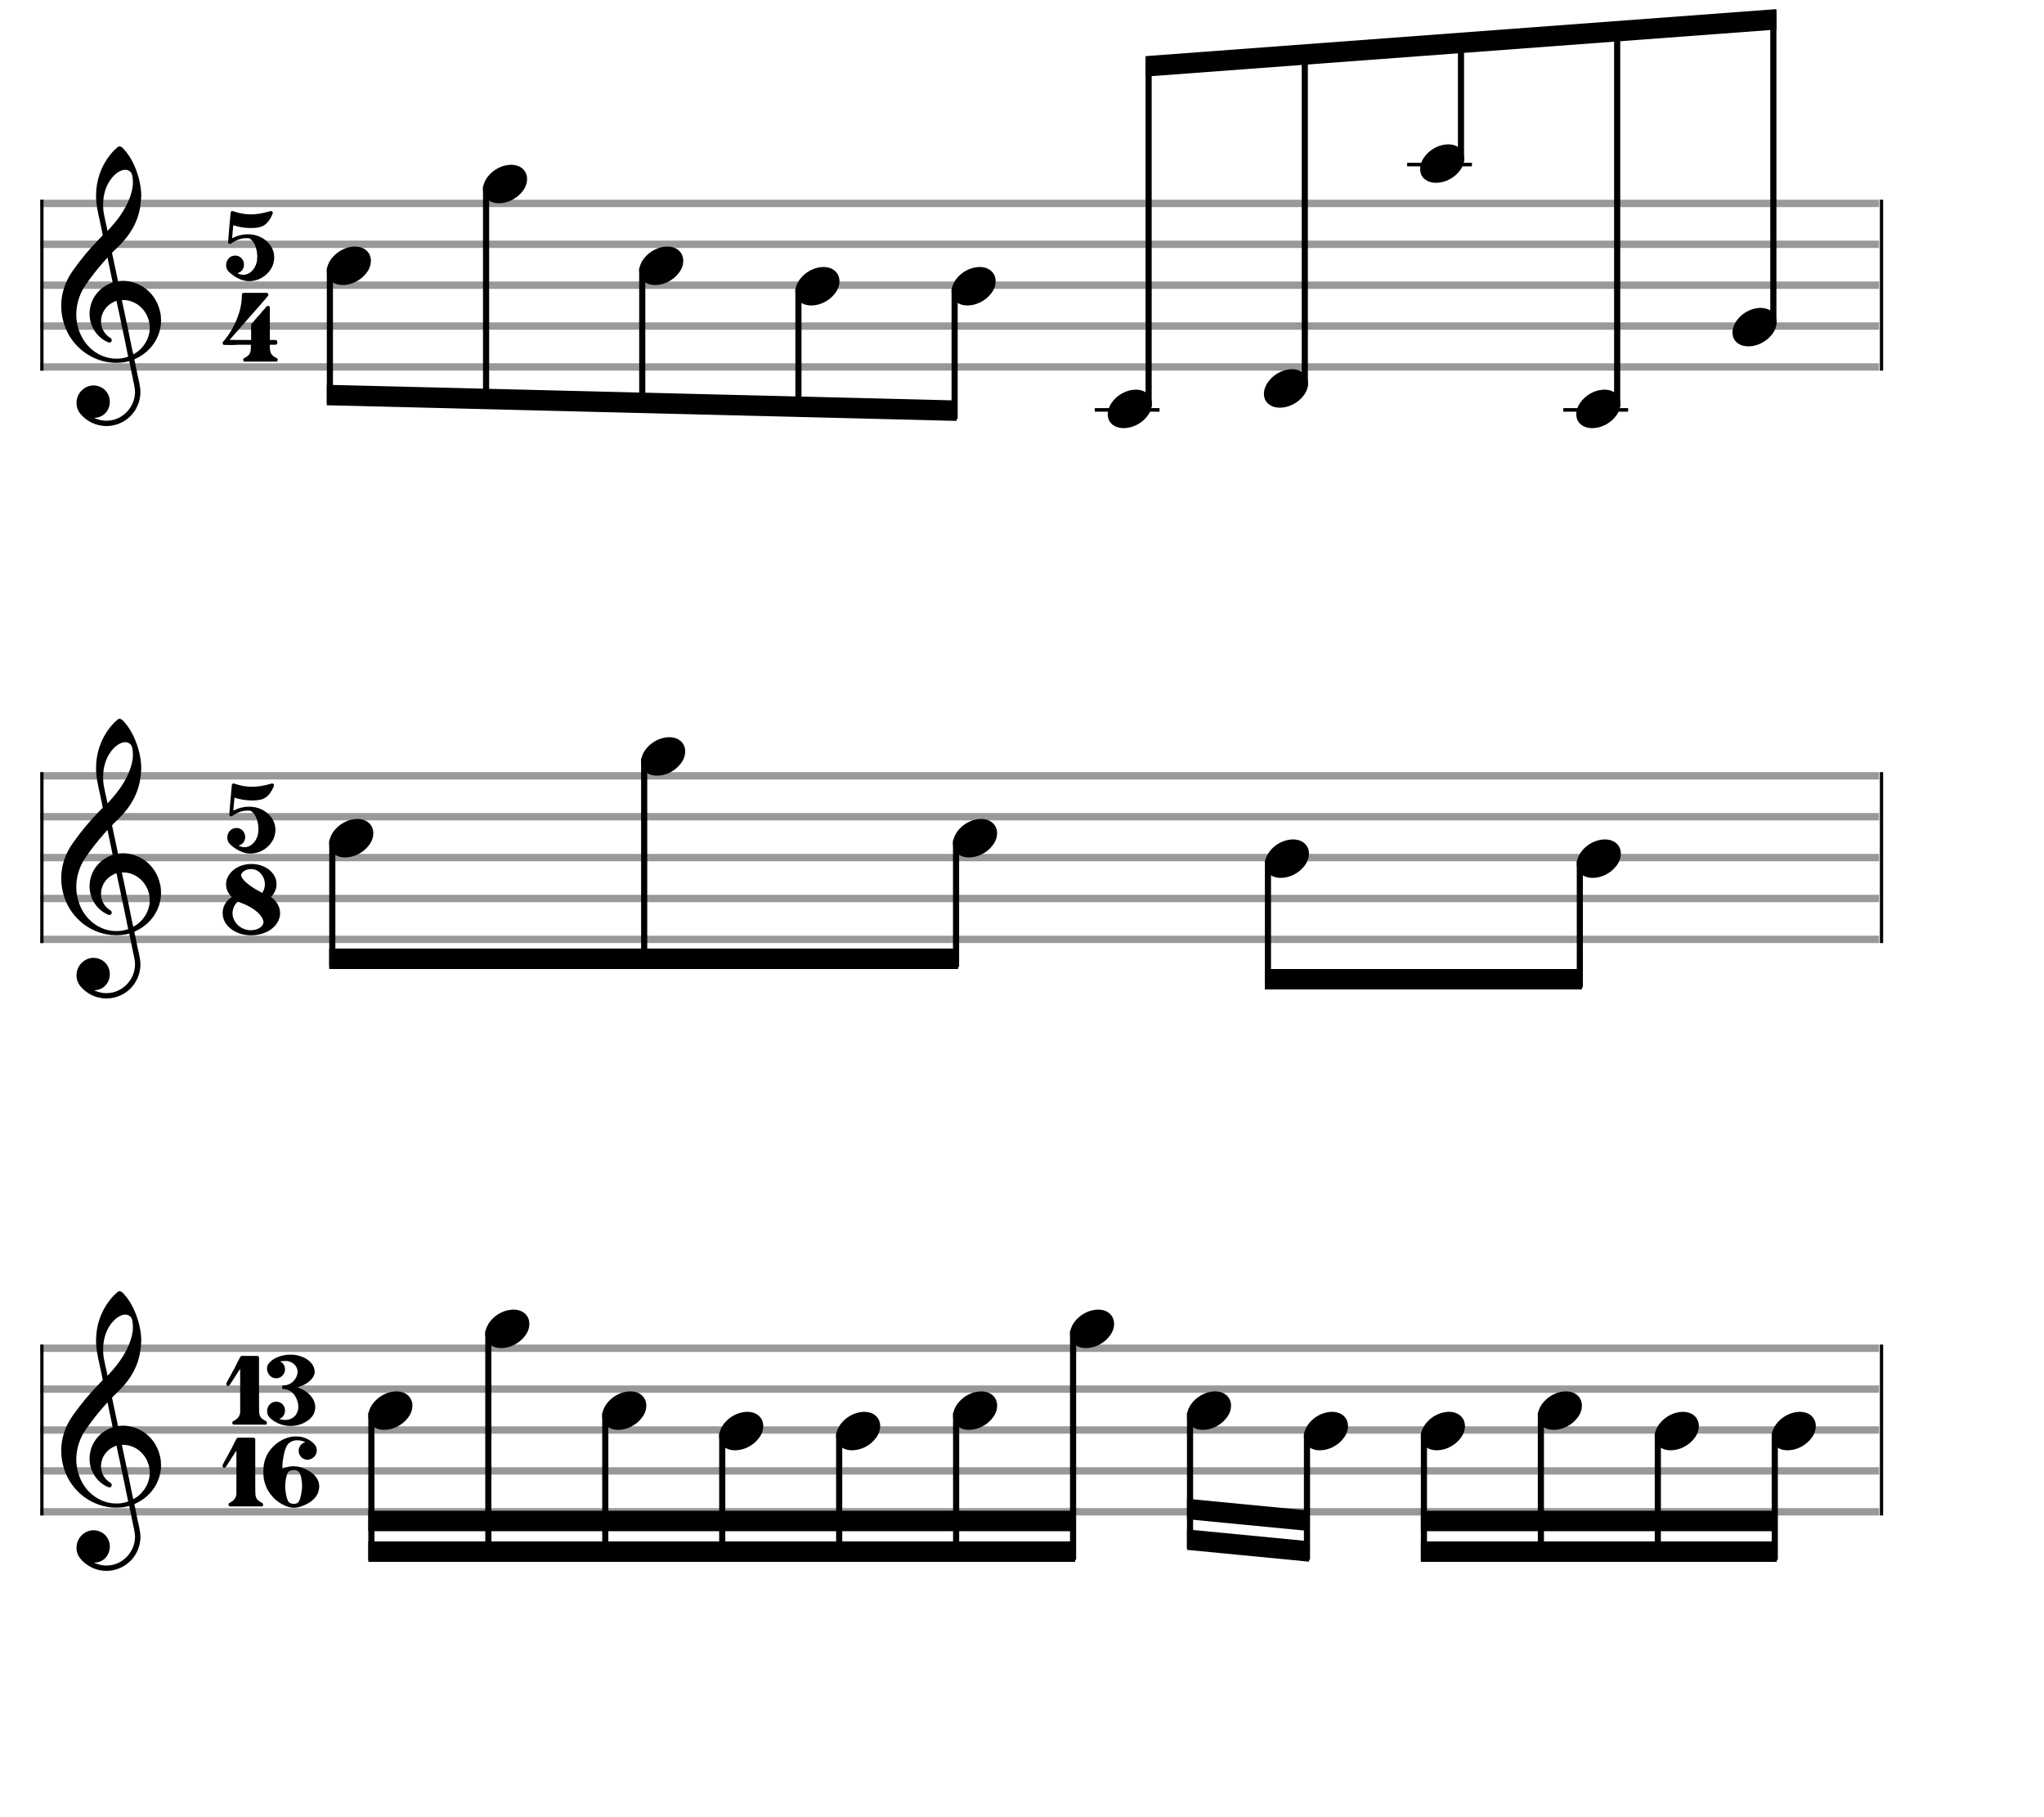 <svg xmlns="http://www.w3.org/2000/svg" width="450" height="400" viewBox="0 0 500 444.444"><rect stroke-width="0.3" fill="#999999" stroke="#999999" font-family="Arial" font-size="10pt" font-weight="normal" font-style="normal" x="10" y="49" width="449.5" height="1.5"/><rect stroke-width="0.3" fill="#999999" stroke="#999999" font-family="Arial" font-size="10pt" font-weight="normal" font-style="normal" x="10" y="59" width="449.5" height="1.5"/><rect stroke-width="0.3" fill="#999999" stroke="#999999" font-family="Arial" font-size="10pt" font-weight="normal" font-style="normal" x="10" y="69" width="449.5" height="1.5"/><rect stroke-width="0.3" fill="#999999" stroke="#999999" font-family="Arial" font-size="10pt" font-weight="normal" font-style="normal" x="10" y="79" width="449.5" height="1.5"/><rect stroke-width="0.3" fill="#999999" stroke="#999999" font-family="Arial" font-size="10pt" font-weight="normal" font-style="normal" x="10" y="89" width="449.5" height="1.5"/><rect stroke-width="0.3" fill="black" stroke="black" font-family="Arial" font-size="10pt" font-weight="normal" font-style="normal" x="10" y="49" width="0.5" height="41.5"/><rect stroke-width="0.3" fill="black" stroke="black" font-family="Arial" font-size="10pt" font-weight="normal" font-style="normal" x="460" y="49" width="0.5" height="41.5"/><path stroke-width="0.3" fill="black" stroke="none" font-family="Arial" font-size="10pt" font-weight="normal" font-style="normal" x="460" y="49" width="0.5" height="41.5" d="M15 79M29.054 35.829C29.112 35.8,29.17 35.8,29.256 35.8C29.602 35.8,30.005 36.088,30.581 36.808C32.914 39.486,34.555 44.152,34.555 47.954C34.555 48.242,34.498 48.472,34.498 48.76C34.238 53.282,32.395 56.997,28.738 60.51L27.758 61.461L27.413 61.835L27.413 61.95L27.614 62.814L27.931 64.37L28.248 65.81C28.68 67.768,28.853 68.776,28.853 68.776C28.853 68.776,28.853 68.776,28.853 68.776C28.853 68.776,28.968 68.776,29.112 68.747C29.256 68.747,29.717 68.69,30.206 68.69C30.552 68.69,30.898 68.747,31.07 68.747C35.131 69.266,38.27 72.174,39.163 76.264C39.336 76.926,39.394 77.646,39.394 78.366C39.394 82.254,37.061 85.97,33.173 87.726C32.942 87.87,32.856 87.899,32.856 87.899L32.856 87.928C32.856 87.928,33.029 88.59,33.173 89.339L33.605 91.528L34.008 93.285C34.238 94.408,34.354 95.214,34.354 95.934C34.354 96.568,34.267 97.144,34.123 97.806C33.144 101.81,29.659 104.2,26.03 104.2C24.245 104.2,22.402 103.624,20.789 102.328C19.349 101.118,18.715 100.024,18.715 98.584C18.715 96.05,20.76 94.264,22.891 94.264C23.64 94.264,24.389 94.494,25.109 94.926C26.318 95.762,26.866 97.029,26.866 98.267C26.866 100.168,25.541 102.04,23.266 102.184L23.035 102.184L23.208 102.299C24.158 102.702,25.109 102.904,26.03 102.904C28.363 102.904,30.552 101.723,31.877 99.678C32.626 98.526,33.029 97.173,33.029 95.819C33.029 95.301,32.942 94.782,32.827 94.206C32.827 94.149,32.741 93.688,32.626 93.256C31.992 90.146,31.618 88.331,31.618 88.331C31.618 88.331,31.618 88.331,31.618 88.331C31.56 88.331,31.445 88.331,31.358 88.389C31.07 88.446,30.466 88.59,30.206 88.619C29.573 88.706,28.968 88.734,28.392 88.734C22.747 88.734,17.506 84.933,15.691 79.317C15.23 77.819,14.971 76.322,14.971 74.824C14.971 71.829,15.922 68.891,17.765 66.27C19.781 63.419,21.797 60.971,24.274 58.437L25.138 57.544L24.936 56.478L24.562 54.722L24.072 52.475C23.928 51.64,23.755 50.834,23.726 50.661C23.582 49.71,23.496 48.789,23.496 47.838C23.496 44.21,24.677 40.725,26.894 37.931C27.557 37.067,28.738 35.915,29.054 35.829M30.811 41.531C30.754 41.531,30.667 41.531,30.581 41.531C29.4 41.531,27.874 42.626,26.837 44.238C25.771 45.822,25.224 47.925,25.224 50.085C25.224 50.661,25.253 51.266,25.339 51.87C25.426 52.302,25.454 52.59,25.685 53.627L26.088 55.442C26.203 55.989,26.29 56.421,26.29 56.478L26.29 56.478C26.318 56.478,27.211 55.499,27.499 55.154C30.379 51.899,32.107 48.472,32.482 45.448C32.51 45.16,32.51 44.93,32.51 44.642C32.51 43.749,32.395 42.885,32.194 42.424C31.963 41.963,31.445 41.589,30.811 41.531M26.462 63.794C26.405 63.39,26.318 63.074,26.318 63.016C26.318 63.016,26.318 63.016,26.29 63.016C26.232 63.016,24.994 64.456,24.13 65.464C22.661 67.25,21.106 69.381,20.472 70.418C19.262 72.462,18.658 74.738,18.658 76.984C18.658 78.453,18.946 79.864,19.464 81.218C21.019 85.221,24.59 87.726,28.478 87.726C28.939 87.726,29.458 87.698,29.947 87.611C30.581 87.496,31.358 87.266,31.358 87.179L31.358 87.179C31.358 87.179,31.301 86.891,31.214 86.574L30.379 82.456L29.717 79.374L29.285 77.243L28.824 75.17C28.594 73.931,28.507 73.614,28.507 73.614C28.507 73.614,28.507 73.586,28.478 73.586C28.306 73.586,27.384 74.046,26.981 74.334C25.483 75.371,24.706 77.013,24.706 78.626C24.706 80.152,25.454 81.678,26.894 82.571C27.211 82.773,27.326 82.946,27.326 83.147C27.326 83.176,27.326 83.262,27.326 83.291C27.269 83.637,27.067 83.781,26.779 83.781C26.664 83.781,26.52 83.752,26.347 83.666C23.698 82.514,21.912 79.778,21.912 76.782L21.912 76.782C21.912 73.326,24.072 70.331,27.384 69.15L27.557 69.093L27.269 67.653L26.462 63.794M30.782 73.413C30.552 73.384,30.322 73.384,30.149 73.384C30.091 73.384,30.005 73.384,29.947 73.384L29.803 73.384L29.918 73.902L30.523 76.725L30.898 78.568L31.301 80.382L32.107 84.386L32.424 85.912C32.539 86.315,32.597 86.661,32.626 86.661C32.626 86.661,32.626 86.661,32.626 86.661C32.654 86.661,33.144 86.373,33.461 86.142C34.93 85.106,36.024 83.493,36.427 81.822C36.571 81.275,36.629 80.699,36.629 80.152C36.629 76.811,34.152 73.787,30.782 73.413"/><path stroke-width="0.3" fill="black" stroke="none" font-family="Arial" font-size="10pt" font-weight="normal" font-style="normal" x="460" y="49" width="0.5" height="41.5" d="M55.303 70M56.657 51.654C56.715 51.626,56.743 51.626,56.83 51.626C56.888 51.626,57.06 51.654,57.291 51.741C58.587 52.173,59.94 52.432,61.352 52.432C62.763 52.432,64.26 52.173,65.758 51.741C66.017 51.654,66.19 51.626,66.305 51.626C66.42 51.626,66.507 51.654,66.593 51.741C66.708 51.856,66.737 51.942,66.737 52.058C66.737 52.144,66.708 52.259,66.622 52.432C65.902 54.102,65.038 55.024,63.886 55.456C63.281 55.658,62.388 55.773,61.409 55.773C59.998 55.773,58.356 55.542,57.175 55.11C57.089 55.11,57.06 55.11,57.06 55.11C57.06 55.11,57.06 55.11,57.06 55.11C57.06 55.11,56.772 58.134,56.772 58.25C56.772 58.25,56.772 58.25,56.772 58.25C56.772 58.25,56.772 58.25,56.772 58.25C56.83 58.25,56.888 58.221,57.06 58.134C57.608 57.875,58.27 57.616,58.904 57.501C59.48 57.328,60.084 57.299,60.632 57.299C64.231 57.299,67.083 59.834,67.083 62.973C67.083 63.462,66.996 63.981,66.852 64.499C66.103 66.976,63.569 68.762,60.977 68.762C60.574 68.762,60.228 68.733,59.883 68.646C58.529 68.387,57.06 67.523,55.966 66.458C55.476 65.968,55.303 65.421,55.303 64.816C55.303 63.664,56.196 62.512,57.492 62.512C57.636 62.512,57.809 62.541,57.953 62.541C59.105 62.771,59.681 63.779,59.681 64.73C59.681 65.622,59.163 66.486,58.184 66.774C58.126 66.774,58.039 66.803,58.039 66.803C58.039 66.803,58.039 66.803,58.039 66.803C58.039 66.861,58.731 67.091,59.019 67.178C59.22 67.206,59.364 67.206,59.566 67.206C61.236 67.206,62.82 65.45,62.907 63.232C62.935 63.088,62.935 62.973,62.935 62.858C62.935 61.014,62.302 59.258,61.352 58.538C61.092 58.307,60.891 58.25,60.459 58.25C60.43 58.25,60.372 58.25,60.315 58.25C59.047 58.25,57.838 58.653,56.83 59.373C56.427 59.661,56.398 59.661,56.283 59.661C55.995 59.661,55.793 59.488,55.793 59.229C55.793 58.941,56.398 52,56.427 51.914C56.456 51.827,56.542 51.712,56.657 51.654M61.179 70.029L61.207 70.029L61.121 70.029L61.179 70.029M61.179 50.618L61.207 50.618L61.121 50.618L61.179 50.618"/><path stroke-width="0.3" fill="black" stroke="none" font-family="Arial" font-size="10pt" font-weight="normal" font-style="normal" x="460" y="49" width="0.5" height="41.5" d="M54.461 90M59.472 71.654C59.501 71.626,59.904 71.626,61.142 71.626C61.517 71.626,61.92 71.626,62.438 71.626L65.347 71.626L65.433 71.712C65.577 71.798,65.664 71.942,65.664 72.058C65.664 72.23,65.577 72.346,65.462 72.461C65.433 72.547,65.174 72.778,65.001 73.037L63.475 74.794L61.517 77.011L60.48 78.192L58.925 79.978L56.88 82.31C56.534 82.742,56.16 83.088,56.16 83.088C56.16 83.088,56.16 83.088,56.16 83.088C56.16 83.146,56.419 83.146,58.809 83.146L61.43 83.146L61.43 81.274C61.43 79.373,61.43 79.344,61.459 79.315C61.517 79.229,61.776 78.912,62.784 77.731L63.187 77.299L63.59 76.867L64.195 76.09L64.829 75.427L65.145 75.024C65.261 74.851,65.433 74.822,65.577 74.822C65.75 74.822,65.894 74.909,65.981 75.053C66.009 75.139,66.009 75.197,66.009 77.328C66.009 77.818,66.009 78.422,66.009 79.142L66.009 83.146L66.729 83.146C67.392 83.146,67.421 83.146,67.507 83.174C67.737 83.261,67.853 83.491,67.853 83.75C67.853 83.894,67.824 84.067,67.709 84.182C67.536 84.326,67.507 84.326,66.729 84.326L66.009 84.326L66.009 84.816C66.038 86.285,66.326 86.861,67.449 87.466C67.853 87.667,67.939 87.725,67.939 88.013C67.939 88.214,67.881 88.301,67.737 88.416L67.651 88.445L63.705 88.445L59.789 88.445L59.702 88.416C59.529 88.301,59.501 88.214,59.501 88.013C59.501 87.725,59.529 87.667,59.961 87.466C61.085 86.861,61.373 86.285,61.373 84.816L61.373 84.326L58.061 84.326C57.456 84.384,56.966 84.384,56.563 84.384C54.749 84.384,54.72 84.326,54.691 84.326C54.518 84.269,54.461 84.096,54.461 83.894C54.461 83.894,54.461 83.894,54.461 83.894C54.461 83.693,54.461 83.693,55.037 83.03C57.456 80.093,59.155 75.83,59.155 72.432C59.155 71.914,59.241 71.741,59.472 71.654M61.2 90.029L61.229 90.029L61.142 90.029L61.2 90.029M61.2 70.618L61.229 70.618L61.142 70.618L61.2 70.618"/><rect stroke-width="0.3" fill="#999999" stroke="#999999" font-family="Arial" font-size="10pt" font-weight="normal" font-style="normal" x="10" y="189" width="449.5" height="1.5"/><rect stroke-width="0.3" fill="#999999" stroke="#999999" font-family="Arial" font-size="10pt" font-weight="normal" font-style="normal" x="10" y="199" width="449.5" height="1.5"/><rect stroke-width="0.3" fill="#999999" stroke="#999999" font-family="Arial" font-size="10pt" font-weight="normal" font-style="normal" x="10" y="209" width="449.5" height="1.5"/><rect stroke-width="0.3" fill="#999999" stroke="#999999" font-family="Arial" font-size="10pt" font-weight="normal" font-style="normal" x="10" y="219" width="449.5" height="1.5"/><rect stroke-width="0.3" fill="#999999" stroke="#999999" font-family="Arial" font-size="10pt" font-weight="normal" font-style="normal" x="10" y="229" width="449.5" height="1.5"/><rect stroke-width="0.3" fill="black" stroke="black" font-family="Arial" font-size="10pt" font-weight="normal" font-style="normal" x="10" y="189" width="0.5" height="41.5"/><rect stroke-width="0.3" fill="black" stroke="black" font-family="Arial" font-size="10pt" font-weight="normal" font-style="normal" x="460" y="189" width="0.5" height="41.5"/><path stroke-width="0.3" fill="black" stroke="none" font-family="Arial" font-size="10pt" font-weight="normal" font-style="normal" x="460" y="189" width="0.5" height="41.5" d="M15 219M29.054 175.829C29.112 175.8,29.17 175.8,29.256 175.8C29.602 175.8,30.005 176.088,30.581 176.808C32.914 179.486,34.555 184.152,34.555 187.954C34.555 188.242,34.498 188.472,34.498 188.76C34.238 193.282,32.395 196.997,28.738 200.51L27.758 201.461L27.413 201.835L27.413 201.95L27.614 202.814L27.931 204.37L28.248 205.81C28.68 207.768,28.853 208.776,28.853 208.776C28.853 208.776,28.853 208.776,28.853 208.776C28.853 208.776,28.968 208.776,29.112 208.747C29.256 208.747,29.717 208.69,30.206 208.69C30.552 208.69,30.898 208.747,31.07 208.747C35.131 209.266,38.27 212.174,39.163 216.264C39.336 216.926,39.394 217.646,39.394 218.366C39.394 222.254,37.061 225.97,33.173 227.726C32.942 227.87,32.856 227.899,32.856 227.899L32.856 227.928C32.856 227.928,33.029 228.59,33.173 229.339L33.605 231.528L34.008 233.285C34.238 234.408,34.354 235.214,34.354 235.934C34.354 236.568,34.267 237.144,34.123 237.806C33.144 241.81,29.659 244.2,26.03 244.2C24.245 244.2,22.402 243.624,20.789 242.328C19.349 241.118,18.715 240.024,18.715 238.584C18.715 236.05,20.76 234.264,22.891 234.264C23.64 234.264,24.389 234.494,25.109 234.926C26.318 235.762,26.866 237.029,26.866 238.267C26.866 240.168,25.541 242.04,23.266 242.184L23.035 242.184L23.208 242.299C24.158 242.702,25.109 242.904,26.03 242.904C28.363 242.904,30.552 241.723,31.877 239.678C32.626 238.526,33.029 237.173,33.029 235.819C33.029 235.301,32.942 234.782,32.827 234.206C32.827 234.149,32.741 233.688,32.626 233.256C31.992 230.146,31.618 228.331,31.618 228.331C31.618 228.331,31.618 228.331,31.618 228.331C31.56 228.331,31.445 228.331,31.358 228.389C31.07 228.446,30.466 228.59,30.206 228.619C29.573 228.706,28.968 228.734,28.392 228.734C22.747 228.734,17.506 224.933,15.691 219.317C15.23 217.819,14.971 216.322,14.971 214.824C14.971 211.829,15.922 208.891,17.765 206.27C19.781 203.419,21.797 200.971,24.274 198.437L25.138 197.544L24.936 196.478L24.562 194.722L24.072 192.475C23.928 191.64,23.755 190.834,23.726 190.661C23.582 189.71,23.496 188.789,23.496 187.838C23.496 184.21,24.677 180.725,26.894 177.931C27.557 177.067,28.738 175.915,29.054 175.829M30.811 181.531C30.754 181.531,30.667 181.531,30.581 181.531C29.4 181.531,27.874 182.626,26.837 184.238C25.771 185.822,25.224 187.925,25.224 190.085C25.224 190.661,25.253 191.266,25.339 191.87C25.426 192.302,25.454 192.59,25.685 193.627L26.088 195.442C26.203 195.989,26.29 196.421,26.29 196.478L26.29 196.478C26.318 196.478,27.211 195.499,27.499 195.154C30.379 191.899,32.107 188.472,32.482 185.448C32.51 185.16,32.51 184.93,32.51 184.642C32.51 183.749,32.395 182.885,32.194 182.424C31.963 181.963,31.445 181.589,30.811 181.531M26.462 203.794C26.405 203.39,26.318 203.074,26.318 203.016C26.318 203.016,26.318 203.016,26.29 203.016C26.232 203.016,24.994 204.456,24.13 205.464C22.661 207.25,21.106 209.381,20.472 210.418C19.262 212.462,18.658 214.738,18.658 216.984C18.658 218.453,18.946 219.864,19.464 221.218C21.019 225.221,24.59 227.726,28.478 227.726C28.939 227.726,29.458 227.698,29.947 227.611C30.581 227.496,31.358 227.266,31.358 227.179L31.358 227.179C31.358 227.179,31.301 226.891,31.214 226.574L30.379 222.456L29.717 219.374L29.285 217.243L28.824 215.17C28.594 213.931,28.507 213.614,28.507 213.614C28.507 213.614,28.507 213.586,28.478 213.586C28.306 213.586,27.384 214.046,26.981 214.334C25.483 215.371,24.706 217.013,24.706 218.626C24.706 220.152,25.454 221.678,26.894 222.571C27.211 222.773,27.326 222.946,27.326 223.147C27.326 223.176,27.326 223.262,27.326 223.291C27.269 223.637,27.067 223.781,26.779 223.781C26.664 223.781,26.52 223.752,26.347 223.666C23.698 222.514,21.912 219.778,21.912 216.782L21.912 216.782C21.912 213.326,24.072 210.331,27.384 209.15L27.557 209.093L27.269 207.653L26.462 203.794M30.782 213.413C30.552 213.384,30.322 213.384,30.149 213.384C30.091 213.384,30.005 213.384,29.947 213.384L29.803 213.384L29.918 213.902L30.523 216.725L30.898 218.568L31.301 220.382L32.107 224.386L32.424 225.912C32.539 226.315,32.597 226.661,32.626 226.661C32.626 226.661,32.626 226.661,32.626 226.661C32.654 226.661,33.144 226.373,33.461 226.142C34.93 225.106,36.024 223.493,36.427 221.822C36.571 221.275,36.629 220.699,36.629 220.152C36.629 216.811,34.152 213.787,30.782 213.413"/><path stroke-width="0.3" fill="black" stroke="none" font-family="Arial" font-size="10pt" font-weight="normal" font-style="normal" x="460" y="189" width="0.5" height="41.5" d="M55.598 210M56.951 191.654C57.009 191.626,57.038 191.626,57.124 191.626C57.182 191.626,57.354 191.654,57.585 191.741C58.881 192.173,60.234 192.432,61.646 192.432C63.057 192.432,64.554 192.173,66.052 191.741C66.311 191.654,66.484 191.626,66.599 191.626C66.714 191.626,66.801 191.654,66.887 191.741C67.002 191.856,67.031 191.942,67.031 192.058C67.031 192.144,67.002 192.259,66.916 192.432C66.196 194.102,65.332 195.024,64.18 195.456C63.575 195.658,62.682 195.773,61.703 195.773C60.292 195.773,58.65 195.542,57.47 195.11C57.383 195.11,57.354 195.11,57.354 195.11C57.354 195.11,57.354 195.11,57.354 195.11C57.354 195.11,57.066 198.134,57.066 198.25C57.066 198.25,57.066 198.25,57.066 198.25C57.066 198.25,57.066 198.25,57.066 198.25C57.124 198.25,57.182 198.221,57.354 198.134C57.902 197.875,58.564 197.616,59.198 197.501C59.774 197.328,60.378 197.299,60.926 197.299C64.526 197.299,67.377 199.834,67.377 202.973C67.377 203.462,67.29 203.981,67.146 204.499C66.398 206.976,63.863 208.762,61.271 208.762C60.868 208.762,60.522 208.733,60.177 208.646C58.823 208.387,57.354 207.523,56.26 206.458C55.77 205.968,55.598 205.421,55.598 204.816C55.598 203.664,56.49 202.512,57.786 202.512C57.93 202.512,58.103 202.541,58.247 202.541C59.399 202.771,59.975 203.779,59.975 204.73C59.975 205.622,59.457 206.486,58.478 206.774C58.42 206.774,58.334 206.803,58.334 206.803C58.334 206.803,58.334 206.803,58.334 206.803C58.334 206.861,59.025 207.091,59.313 207.178C59.514 207.206,59.658 207.206,59.86 207.206C61.53 207.206,63.114 205.45,63.201 203.232C63.23 203.088,63.23 202.973,63.23 202.858C63.23 201.014,62.596 199.258,61.646 198.538C61.386 198.307,61.185 198.25,60.753 198.25C60.724 198.25,60.666 198.25,60.609 198.25C59.342 198.25,58.132 198.653,57.124 199.373C56.721 199.661,56.692 199.661,56.577 199.661C56.289 199.661,56.087 199.488,56.087 199.229C56.087 198.941,56.692 192,56.721 191.914C56.75 191.827,56.836 191.712,56.951 191.654M61.473 210.029L61.502 210.029L61.415 210.029L61.473 210.029M61.473 190.618L61.502 190.618L61.415 190.618L61.473 190.618"/><path stroke-width="0.3" fill="black" stroke="none" font-family="Arial" font-size="10pt" font-weight="normal" font-style="normal" x="460" y="189" width="0.5" height="41.5" d="M54.461 230M60.71 211.338C60.941 211.338,61.229 211.309,61.517 211.309C64.339 211.309,66.845 212.864,67.507 215.139C67.565 215.514,67.651 215.859,67.651 216.234C67.651 217.328,67.161 218.538,66.326 219.344C66.326 219.373,66.297 219.373,66.297 219.373C66.297 219.43,66.326 219.43,66.413 219.488C67.766 220.467,68.515 221.907,68.515 223.347C68.515 224.01,68.371 224.643,68.054 225.248C66.96 227.523,64.195 228.762,61.459 228.762C59.587 228.762,57.686 228.214,56.275 227.005C55.037 225.968,54.461 224.643,54.461 223.29C54.461 221.85,55.152 220.467,56.563 219.488L56.678 219.373L56.534 219.229C55.67 218.307,55.296 217.299,55.296 216.291C55.296 213.958,57.427 211.712,60.71 211.338M61.891 212.576C61.747 212.576,61.574 212.547,61.43 212.547C60.163 212.547,58.982 213.296,58.982 214.102C58.982 214.218,59.04 214.333,59.069 214.419C59.529 215.514,61.43 216.982,63.648 218.106L64.166 218.394L64.195 218.307C64.598 217.674,64.8 216.982,64.8 216.291C64.8 214.534,63.619 212.864,61.891 212.576M58.435 220.611C58.32 220.554,58.205 220.496,58.205 220.496C58.205 220.496,58.205 220.496,58.205 220.496C58.118 220.496,57.686 220.986,57.542 221.216C57.081 221.907,56.88 222.627,56.88 223.347C56.88 225.507,58.809 227.523,61.459 227.523C61.517 227.523,61.545 227.494,61.632 227.494C63.187 227.466,64.454 226.544,64.454 225.507C64.454 225.334,64.397 225.19,64.368 225.046C63.821 223.462,61.862 221.907,58.953 220.813C58.809 220.726,58.608 220.669,58.435 220.611M61.459 230.029L61.517 230.029L61.43 230.029L61.459 230.029M61.459 210.618L61.517 210.618L61.43 210.618L61.459 210.618"/><rect stroke-width="0.3" fill="#999999" stroke="#999999" font-family="Arial" font-size="10pt" font-weight="normal" font-style="normal" x="10" y="329" width="449.5" height="1.5"/><rect stroke-width="0.3" fill="#999999" stroke="#999999" font-family="Arial" font-size="10pt" font-weight="normal" font-style="normal" x="10" y="339" width="449.5" height="1.5"/><rect stroke-width="0.3" fill="#999999" stroke="#999999" font-family="Arial" font-size="10pt" font-weight="normal" font-style="normal" x="10" y="349" width="449.5" height="1.5"/><rect stroke-width="0.3" fill="#999999" stroke="#999999" font-family="Arial" font-size="10pt" font-weight="normal" font-style="normal" x="10" y="359" width="449.5" height="1.5"/><rect stroke-width="0.3" fill="#999999" stroke="#999999" font-family="Arial" font-size="10pt" font-weight="normal" font-style="normal" x="10" y="369" width="449.5" height="1.5"/><rect stroke-width="0.3" fill="black" stroke="black" font-family="Arial" font-size="10pt" font-weight="normal" font-style="normal" x="10" y="329" width="0.5" height="41.5"/><rect stroke-width="0.3" fill="black" stroke="black" font-family="Arial" font-size="10pt" font-weight="normal" font-style="normal" x="460" y="329" width="0.5" height="41.5"/><path stroke-width="0.3" fill="black" stroke="none" font-family="Arial" font-size="10pt" font-weight="normal" font-style="normal" x="460" y="329" width="0.5" height="41.5" d="M15 359M29.054 315.829C29.112 315.8,29.17 315.8,29.256 315.8C29.602 315.8,30.005 316.088,30.581 316.808C32.914 319.486,34.555 324.152,34.555 327.954C34.555 328.242,34.498 328.472,34.498 328.76C34.238 333.282,32.395 336.997,28.738 340.51L27.758 341.461L27.413 341.835L27.413 341.95L27.614 342.814L27.931 344.37L28.248 345.81C28.68 347.768,28.853 348.776,28.853 348.776C28.853 348.776,28.853 348.776,28.853 348.776C28.853 348.776,28.968 348.776,29.112 348.747C29.256 348.747,29.717 348.69,30.206 348.69C30.552 348.69,30.898 348.747,31.07 348.747C35.131 349.266,38.27 352.174,39.163 356.264C39.336 356.926,39.394 357.646,39.394 358.366C39.394 362.254,37.061 365.97,33.173 367.726C32.942 367.87,32.856 367.899,32.856 367.899L32.856 367.928C32.856 367.928,33.029 368.59,33.173 369.339L33.605 371.528L34.008 373.285C34.238 374.408,34.354 375.214,34.354 375.934C34.354 376.568,34.267 377.144,34.123 377.806C33.144 381.81,29.659 384.2,26.03 384.2C24.245 384.2,22.402 383.624,20.789 382.328C19.349 381.118,18.715 380.024,18.715 378.584C18.715 376.05,20.76 374.264,22.891 374.264C23.64 374.264,24.389 374.494,25.109 374.926C26.318 375.762,26.866 377.029,26.866 378.267C26.866 380.168,25.541 382.04,23.266 382.184L23.035 382.184L23.208 382.299C24.158 382.702,25.109 382.904,26.03 382.904C28.363 382.904,30.552 381.723,31.877 379.678C32.626 378.526,33.029 377.173,33.029 375.819C33.029 375.301,32.942 374.782,32.827 374.206C32.827 374.149,32.741 373.688,32.626 373.256C31.992 370.146,31.618 368.331,31.618 368.331C31.618 368.331,31.618 368.331,31.618 368.331C31.56 368.331,31.445 368.331,31.358 368.389C31.07 368.446,30.466 368.59,30.206 368.619C29.573 368.706,28.968 368.734,28.392 368.734C22.747 368.734,17.506 364.933,15.691 359.317C15.23 357.819,14.971 356.322,14.971 354.824C14.971 351.829,15.922 348.891,17.765 346.27C19.781 343.419,21.797 340.971,24.274 338.437L25.138 337.544L24.936 336.478L24.562 334.722L24.072 332.475C23.928 331.64,23.755 330.834,23.726 330.661C23.582 329.71,23.496 328.789,23.496 327.838C23.496 324.21,24.677 320.725,26.894 317.931C27.557 317.067,28.738 315.915,29.054 315.829M30.811 321.531C30.754 321.531,30.667 321.531,30.581 321.531C29.4 321.531,27.874 322.626,26.837 324.238C25.771 325.822,25.224 327.925,25.224 330.085C25.224 330.661,25.253 331.266,25.339 331.87C25.426 332.302,25.454 332.59,25.685 333.627L26.088 335.442C26.203 335.989,26.29 336.421,26.29 336.478L26.29 336.478C26.318 336.478,27.211 335.499,27.499 335.154C30.379 331.899,32.107 328.472,32.482 325.448C32.51 325.16,32.51 324.93,32.51 324.642C32.51 323.749,32.395 322.885,32.194 322.424C31.963 321.963,31.445 321.589,30.811 321.531M26.462 343.794C26.405 343.39,26.318 343.074,26.318 343.016C26.318 343.016,26.318 343.016,26.29 343.016C26.232 343.016,24.994 344.456,24.13 345.464C22.661 347.25,21.106 349.381,20.472 350.418C19.262 352.462,18.658 354.738,18.658 356.984C18.658 358.453,18.946 359.864,19.464 361.218C21.019 365.221,24.59 367.726,28.478 367.726C28.939 367.726,29.458 367.698,29.947 367.611C30.581 367.496,31.358 367.266,31.358 367.179L31.358 367.179C31.358 367.179,31.301 366.891,31.214 366.574L30.379 362.456L29.717 359.374L29.285 357.243L28.824 355.17C28.594 353.931,28.507 353.614,28.507 353.614C28.507 353.614,28.507 353.586,28.478 353.586C28.306 353.586,27.384 354.046,26.981 354.334C25.483 355.371,24.706 357.013,24.706 358.626C24.706 360.152,25.454 361.678,26.894 362.571C27.211 362.773,27.326 362.946,27.326 363.147C27.326 363.176,27.326 363.262,27.326 363.291C27.269 363.637,27.067 363.781,26.779 363.781C26.664 363.781,26.52 363.752,26.347 363.666C23.698 362.514,21.912 359.778,21.912 356.782L21.912 356.782C21.912 353.326,24.072 350.331,27.384 349.15L27.557 349.093L27.269 347.653L26.462 343.794M30.782 353.413C30.552 353.384,30.322 353.384,30.149 353.384C30.091 353.384,30.005 353.384,29.947 353.384L29.803 353.384L29.918 353.902L30.523 356.725L30.898 358.568L31.301 360.382L32.107 364.386L32.424 365.912C32.539 366.315,32.597 366.661,32.626 366.661C32.626 366.661,32.626 366.661,32.626 366.661C32.654 366.661,33.144 366.373,33.461 366.142C34.93 365.106,36.024 363.493,36.427 361.822C36.571 361.275,36.629 360.699,36.629 360.152C36.629 356.811,34.152 353.787,30.782 353.413"/><path stroke-width="0.3" fill="black" stroke="none" font-family="Arial" font-size="10pt" font-weight="normal" font-style="normal" x="460" y="329" width="0.5" height="41.5" d="M55.382 350M59.011 331.654L59.097 331.626L61.084 331.626L63.043 331.626L63.129 331.712C63.216 331.741,63.244 331.798,63.273 331.827L63.36 331.942L63.36 338.624C63.36 343.376,63.36 345.363,63.417 345.507C63.475 346.458,63.878 346.947,64.857 347.466C65.203 347.667,65.289 347.725,65.289 348.013C65.289 348.214,65.26 348.301,65.088 348.416L64.972 348.445L61.056 348.445L57.139 348.445L57.052 348.416C56.908 348.301,56.822 348.214,56.822 348.013C56.822 347.725,56.908 347.667,57.254 347.466C57.456 347.379,57.513 347.322,57.686 347.206C58.348 346.746,58.608 346.285,58.752 345.507C58.752 345.363,58.752 343.606,58.752 340.064L58.752 334.794L58.262 335.514L56.476 338.307C56.073 338.941,56.044 338.97,55.785 338.97C55.526 338.97,55.353 338.768,55.353 338.538C55.353 338.394,55.411 338.221,55.497 338.048C55.526 338.019,55.67 337.731,55.843 337.414L57.456 334.477L58.262 332.835C58.809 331.827,58.809 331.827,58.867 331.798C58.896 331.741,58.982 331.712,59.011 331.654M60.307 350.029L60.336 350.029L60.278 350.029L60.307 350.029M60.307 330.618L60.336 330.618L60.278 330.618L60.307 330.618"/><path stroke-width="0.3" fill="black" stroke="none" font-family="Arial" font-size="10pt" font-weight="normal" font-style="normal" x="460" y="329" width="0.5" height="41.5" d="M65.339 350M70.35 331.338C70.408 331.338,70.609 331.338,70.84 331.338C71.214 331.338,71.675 331.338,71.819 331.338C74.468 331.626,76.542 333.066,76.916 334.938C76.974 335.11,76.974 335.312,76.974 335.514C76.974 335.744,76.974 335.946,76.916 336.061C76.542 337.414,74.958 338.653,72.942 339.258C72.798 339.315,72.74 339.315,72.74 339.344C72.74 339.344,72.74 339.344,72.74 339.344C72.769 339.344,72.856 339.373,72.942 339.373C75.678 340.381,77.118 342.31,77.118 344.182C77.118 345.622,76.312 347.005,74.497 347.926C73.432 348.502,72.251 348.762,71.099 348.762C69.198 348.762,67.326 348.042,66.001 346.746C65.512 346.285,65.339 345.709,65.339 345.133C65.339 343.952,66.174 342.829,67.556 342.829L67.556 342.829C68.939 342.829,69.716 343.894,69.716 344.989C69.716 345.824,69.284 346.659,68.305 347.062C68.305 347.062,68.305 347.062,68.305 347.062C68.305 347.091,69.14 347.264,69.572 347.293C69.63 347.293,69.688 347.293,69.745 347.293C71.646 347.293,72.971 345.939,72.971 344.067C72.971 343.866,72.971 343.693,72.942 343.491C72.625 341.389,71.214 339.834,69.572 339.776C69.169 339.747,68.968 339.574,68.968 339.315C68.968 338.97,69.14 338.826,69.572 338.826C70.984 338.739,72.193 337.789,72.654 336.349C72.769 336.061,72.798 335.773,72.798 335.542C72.798 334.333,71.905 333.238,70.58 332.95C70.379 332.864,70.12 332.864,69.832 332.864C69.428 332.864,69.054 332.893,68.651 332.95L68.536 332.979L68.651 333.066C69.4 333.469,69.716 334.189,69.716 334.909C69.716 335.859,69.083 336.81,67.988 337.069C67.844 337.098,67.672 337.098,67.528 337.098C66.26 337.098,65.31 335.946,65.31 334.736C65.31 334.218,65.483 333.699,65.915 333.267C66.923 332.173,68.449 331.539,70.35 331.338M71.214 350.029L71.243 350.029L71.156 350.029L71.214 350.029M71.214 330.618L71.243 330.618L71.156 330.618L71.214 330.618"/><path stroke-width="0.3" fill="black" stroke="none" font-family="Arial" font-size="10pt" font-weight="normal" font-style="normal" x="460" y="329" width="0.5" height="41.5" d="M54.461 370M58.089 351.654L58.176 351.626L60.163 351.626L62.121 351.626L62.208 351.712C62.294 351.741,62.323 351.798,62.352 351.827L62.438 351.942L62.438 358.624C62.438 363.376,62.438 365.363,62.496 365.507C62.553 366.458,62.957 366.947,63.936 367.466C64.281 367.667,64.368 367.725,64.368 368.013C64.368 368.214,64.339 368.301,64.166 368.416L64.051 368.445L60.134 368.445L56.217 368.445L56.131 368.416C55.987 368.301,55.901 368.214,55.901 368.013C55.901 367.725,55.987 367.667,56.333 367.466C56.534 367.379,56.592 367.322,56.765 367.206C57.427 366.746,57.686 366.285,57.83 365.507C57.83 365.363,57.83 363.606,57.83 360.064L57.83 354.794L57.341 355.514L55.555 358.307C55.152 358.941,55.123 358.97,54.864 358.97C54.605 358.97,54.432 358.768,54.432 358.538C54.432 358.394,54.489 358.221,54.576 358.048C54.605 358.019,54.749 357.731,54.921 357.414L56.534 354.477L57.341 352.835C57.888 351.827,57.888 351.827,57.945 351.798C57.974 351.741,58.061 351.712,58.089 351.654M59.385 370.029L59.414 370.029L59.357 370.029L59.385 370.029M59.385 350.618L59.414 350.618L59.357 350.618L59.385 350.618"/><path stroke-width="0.3" fill="black" stroke="none" font-family="Arial" font-size="10pt" font-weight="normal" font-style="normal" x="460" y="329" width="0.5" height="41.5" d="M64.417 370M71.761 351.338C71.877 351.338,72.078 351.338,72.309 351.338C72.712 351.338,73.259 351.338,73.461 351.395C75.189 351.654,77.032 352.893,77.377 354.016C77.464 354.275,77.493 354.506,77.493 354.736C77.493 356.032,76.398 357.011,75.217 357.011C74.757 357.011,74.296 356.896,73.864 356.55C73.345 356.09,73.057 355.514,73.057 354.851C73.057 353.958,73.605 353.037,74.555 352.778C74.641 352.778,74.67 352.749,74.67 352.749C74.67 352.749,74.641 352.691,74.555 352.662C73.921 352.374,73.288 352.259,72.712 352.259C71.819 352.259,71.041 352.576,70.465 353.181C69.861 353.901,69.429 355.37,69.141 357.53C69.112 358.048,69.025 359.027,69.025 359.229C69.025 359.229,69.025 359.229,69.025 359.229C69.025 359.229,69.025 359.229,69.025 359.229C69.025 359.229,69.141 359.171,69.256 359.142C70.177 358.768,70.984 358.624,71.848 358.624C72.885 358.624,73.864 358.854,74.958 359.43C76.974 360.41,78.097 361.85,78.097 363.578C78.097 363.808,78.04 364.067,78.011 364.326C77.723 365.939,76.485 367.264,74.469 368.128C73.547 368.531,72.712 368.762,71.877 368.762C71.041 368.762,70.177 368.502,69.227 368.013C66.721 366.746,64.993 364.384,64.533 361.648C64.446 361.101,64.417 360.554,64.417 359.949C64.417 358.739,64.59 357.53,64.993 356.55C66.088 353.786,68.881 351.654,71.761 351.338M72.165 359.546C72.049 359.546,71.934 359.546,71.819 359.546C71.214 359.546,70.753 359.747,70.465 360.064C70.062 360.669,69.774 362.166,69.774 363.491C69.774 363.779,69.774 364.067,69.803 364.298C69.918 365.651,70.235 366.774,70.552 367.264C70.782 367.61,71.272 367.811,71.819 367.811C71.934 367.811,72.078 367.811,72.193 367.782C73.029 367.667,73.345 367.149,73.662 365.507C73.806 364.73,73.893 364.067,73.893 363.405C73.893 362.742,73.806 362.109,73.662 361.331C73.374 360.15,73 359.661,72.165 359.546M71.214 370.029L71.272 370.029L71.185 370.029L71.214 370.029M71.214 350.618L71.272 350.618L71.185 350.618L71.214 350.618"/><g class="vf-stavenote"><g class="vf-note" pointer-events="bounding-box"><g class="vf-notehead" pointer-events="bounding-box"><path stroke-width="0.3" fill="black" stroke="none" font-family="Arial" font-size="10pt" font-weight="normal" font-style="normal" x="460" y="329" width="0.5" height="41.5" d="M79.945 65M86.548 60.313C86.649 60.313,86.8 60.313,86.825 60.313C86.825 60.313,86.85 60.313,86.85 60.313C86.85 60.313,87.001 60.313,87.127 60.313C89.395 60.439,90.731 61.926,90.731 63.79C90.731 64.698,90.429 65.731,89.673 66.714C88.236 68.654,85.893 69.712,83.851 69.712C82.264 69.712,80.903 69.082,80.248 67.797C80.046 67.293,79.945 66.814,79.945 66.285C79.945 63.538,83.02 60.489,86.548 60.313"/></g></g><g class="vf-modifiers"/></g><g class="vf-stavenote"><g class="vf-note" pointer-events="bounding-box"><g class="vf-notehead" pointer-events="bounding-box"><path stroke-width="0.3" fill="black" stroke="none" font-family="Arial" font-size="10pt" font-weight="normal" font-style="normal" x="460" y="329" width="0.5" height="41.5" d="M118.151 45M124.753 40.313C124.854 40.313,125.005 40.313,125.03 40.313C125.03 40.313,125.056 40.313,125.056 40.313C125.056 40.313,125.207 40.313,125.333 40.313C127.601 40.439,128.936 41.926,128.936 43.79C128.936 44.698,128.634 45.731,127.878 46.714C126.442 48.654,124.098 49.712,122.057 49.712C120.469 49.712,119.108 49.082,118.453 47.797C118.252 47.293,118.151 46.814,118.151 46.285C118.151 43.538,121.225 40.489,124.753 40.313"/></g></g><g class="vf-modifiers"/></g><g class="vf-stavenote"><g class="vf-note" pointer-events="bounding-box"><g class="vf-notehead" pointer-events="bounding-box"><path stroke-width="0.3" fill="black" stroke="none" font-family="Arial" font-size="10pt" font-weight="normal" font-style="normal" x="460" y="329" width="0.5" height="41.5" d="M156.356 65M162.959 60.313C163.059 60.313,163.211 60.313,163.236 60.313C163.236 60.313,163.261 60.313,163.261 60.313C163.261 60.313,163.412 60.313,163.538 60.313C165.806 60.439,167.142 61.926,167.142 63.79C167.142 64.698,166.839 65.731,166.083 66.714C164.647 68.654,162.303 69.712,160.262 69.712C158.675 69.712,157.314 69.082,156.659 67.797C156.457 67.293,156.356 66.814,156.356 66.285C156.356 63.538,159.431 60.489,162.959 60.313"/></g></g><g class="vf-modifiers"/></g><g class="vf-stavenote"><g class="vf-note" pointer-events="bounding-box"><g class="vf-notehead" pointer-events="bounding-box"><path stroke-width="0.3" fill="black" stroke="none" font-family="Arial" font-size="10pt" font-weight="normal" font-style="normal" x="460" y="329" width="0.5" height="41.5" d="M194.562 70M201.164 65.313C201.265 65.313,201.416 65.313,201.441 65.313C201.441 65.313,201.467 65.313,201.467 65.313C201.467 65.313,201.618 65.313,201.744 65.313C204.012 65.439,205.347 66.926,205.347 68.79C205.347 69.698,205.045 70.731,204.289 71.714C202.853 73.654,200.509 74.712,198.468 74.712C196.88 74.712,195.519 74.082,194.864 72.797C194.663 72.293,194.562 71.814,194.562 71.285C194.562 68.538,197.636 65.489,201.164 65.313"/></g></g><g class="vf-modifiers"/></g><g class="vf-stavenote"><g class="vf-note" pointer-events="bounding-box"><g class="vf-notehead" pointer-events="bounding-box"><path stroke-width="0.3" fill="black" stroke="none" font-family="Arial" font-size="10pt" font-weight="normal" font-style="normal" x="460" y="329" width="0.5" height="41.5" d="M232.767 70M239.37 65.313C239.47 65.313,239.622 65.313,239.647 65.313C239.647 65.313,239.672 65.313,239.672 65.313C239.672 65.313,239.823 65.313,239.949 65.313C242.217 65.439,243.553 66.926,243.553 68.79C243.553 69.698,243.25 70.731,242.494 71.714C241.058 73.654,238.714 74.712,236.673 74.712C235.086 74.712,233.725 74.082,233.07 72.797C232.868 72.293,232.767 71.814,232.767 71.285C232.767 68.538,235.842 65.489,239.37 65.313"/></g></g><g class="vf-modifiers"/></g><rect stroke-width="0.3" fill="black" stroke="black" font-family="Arial" font-size="10pt" font-weight="normal" font-style="normal" x="267.973" y="100" width="15.5" height="0.5"/><g class="vf-stavenote"><g class="vf-note" pointer-events="bounding-box"><g class="vf-notehead" pointer-events="bounding-box"><rect stroke-width="0.3" fill="black" stroke="black" font-family="Arial" font-size="10pt" font-weight="normal" font-style="normal" x="267.973" y="100" width="15.5" height="0.5"/><path stroke-width="0.3" fill="black" stroke="none" font-family="Arial" font-size="10pt" font-weight="normal" font-style="normal" x="267.973" y="100" width="15.5" height="0.5" d="M270.973 100M277.575 95.313C277.676 95.313,277.827 95.313,277.852 95.313C277.852 95.313,277.877 95.313,277.877 95.313C277.877 95.313,278.029 95.313,278.155 95.313C280.423 95.439,281.758 96.926,281.758 98.79C281.758 99.698,281.456 100.731,280.7 101.714C279.263 103.654,276.92 104.712,274.879 104.712C273.291 104.712,271.93 104.082,271.275 102.797C271.073 102.293,270.973 101.814,270.973 101.285C270.973 98.538,274.047 95.489,277.575 95.313"/></g></g><g class="vf-modifiers"/></g><g class="vf-stavenote"><g class="vf-note" pointer-events="bounding-box"><g class="vf-notehead" pointer-events="bounding-box"><path stroke-width="0.3" fill="black" stroke="none" font-family="Arial" font-size="10pt" font-weight="normal" font-style="normal" x="267.973" y="100" width="15.5" height="0.5" d="M309.178 95M315.781 90.313C315.881 90.313,316.033 90.313,316.058 90.313C316.058 90.313,316.083 90.313,316.083 90.313C316.083 90.313,316.234 90.313,316.36 90.313C318.628 90.439,319.964 91.926,319.964 93.79C319.964 94.698,319.661 95.731,318.905 96.714C317.469 98.654,315.125 99.712,313.084 99.712C311.497 99.712,310.136 99.082,309.481 97.797C309.279 97.293,309.178 96.814,309.178 96.285C309.178 93.538,312.253 90.489,315.781 90.313"/></g></g><g class="vf-modifiers"/></g><rect stroke-width="0.3" fill="black" stroke="black" font-family="Arial" font-size="10pt" font-weight="normal" font-style="normal" x="344.384" y="40" width="15.5" height="0.5"/><g class="vf-stavenote"><g class="vf-note" pointer-events="bounding-box"><g class="vf-notehead" pointer-events="bounding-box"><rect stroke-width="0.3" fill="black" stroke="black" font-family="Arial" font-size="10pt" font-weight="normal" font-style="normal" x="344.384" y="40" width="15.5" height="0.5"/><path stroke-width="0.3" fill="black" stroke="none" font-family="Arial" font-size="10pt" font-weight="normal" font-style="normal" x="344.384" y="40" width="15.5" height="0.5" d="M347.384 40M353.986 35.313C354.087 35.313,354.238 35.313,354.263 35.313C354.263 35.313,354.288 35.313,354.288 35.313C354.288 35.313,354.44 35.313,354.566 35.313C356.834 35.439,358.169 36.926,358.169 38.79C358.169 39.698,357.867 40.731,357.111 41.714C355.674 43.654,353.331 44.712,351.29 44.712C349.702 44.712,348.341 44.082,347.686 42.797C347.484 42.293,347.384 41.814,347.384 41.285C347.384 38.538,350.458 35.489,353.986 35.313"/></g></g><g class="vf-modifiers"/></g><rect stroke-width="0.3" fill="black" stroke="black" font-family="Arial" font-size="10pt" font-weight="normal" font-style="normal" x="382.589" y="100" width="15.5" height="0.5"/><g class="vf-stavenote"><g class="vf-note" pointer-events="bounding-box"><g class="vf-notehead" pointer-events="bounding-box"><rect stroke-width="0.3" fill="black" stroke="black" font-family="Arial" font-size="10pt" font-weight="normal" font-style="normal" x="382.589" y="100" width="15.5" height="0.5"/><path stroke-width="0.3" fill="black" stroke="none" font-family="Arial" font-size="10pt" font-weight="normal" font-style="normal" x="382.589" y="100" width="15.5" height="0.5" d="M385.589 100M392.191 95.313C392.292 95.313,392.443 95.313,392.469 95.313C392.469 95.313,392.494 95.313,392.494 95.313C392.494 95.313,392.645 95.313,392.771 95.313C395.039 95.439,396.375 96.926,396.375 98.79C396.375 99.698,396.072 100.731,395.316 101.714C393.88 103.654,391.536 104.712,389.495 104.712C387.907 104.712,386.547 104.082,385.891 102.797C385.69 102.293,385.589 101.814,385.589 101.285C385.589 98.538,388.663 95.489,392.191 95.313"/></g></g><g class="vf-modifiers"/></g><g class="vf-stavenote"><g class="vf-note" pointer-events="bounding-box"><g class="vf-notehead" pointer-events="bounding-box"><path stroke-width="0.3" fill="black" stroke="none" font-family="Arial" font-size="10pt" font-weight="normal" font-style="normal" x="382.589" y="100" width="15.5" height="0.5" d="M423.795 80M430.397 75.313C430.498 75.313,430.649 75.313,430.674 75.313C430.674 75.313,430.699 75.313,430.699 75.313C430.699 75.313,430.851 75.313,430.977 75.313C433.245 75.439,434.58 76.926,434.58 78.79C434.58 79.698,434.278 80.731,433.522 81.714C432.085 83.654,429.742 84.712,427.701 84.712C426.113 84.712,424.752 84.082,424.097 82.797C423.895 82.293,423.795 81.814,423.795 81.285C423.795 78.538,426.869 75.489,430.397 75.313"/></g></g><g class="vf-modifiers"/></g><g class="vf-stavenote"><g class="vf-note" pointer-events="bounding-box"><g class="vf-notehead" pointer-events="bounding-box"><path stroke-width="0.3" fill="black" stroke="none" font-family="Arial" font-size="10pt" font-weight="normal" font-style="normal" x="382.589" y="100" width="15.5" height="0.5" d="M80.534 205M87.136 200.313C87.237 200.313,87.388 200.313,87.413 200.313C87.413 200.313,87.438 200.313,87.438 200.313C87.438 200.313,87.59 200.313,87.716 200.313C89.984 200.439,91.319 201.926,91.319 203.79C91.319 204.698,91.017 205.731,90.261 206.714C88.824 208.654,86.481 209.712,84.44 209.712C82.852 209.712,81.491 209.082,80.836 207.797C80.634 207.293,80.534 206.814,80.534 206.285C80.534 203.538,83.608 200.489,87.136 200.313"/></g></g><g class="vf-modifiers"/></g><g class="vf-stavenote"><g class="vf-note" pointer-events="bounding-box"><g class="vf-notehead" pointer-events="bounding-box"><path stroke-width="0.3" fill="black" stroke="none" font-family="Arial" font-size="10pt" font-weight="normal" font-style="normal" x="382.589" y="100" width="15.5" height="0.5" d="M156.827 185M163.429 180.313C163.53 180.313,163.681 180.313,163.706 180.313C163.706 180.313,163.732 180.313,163.732 180.313C163.732 180.313,163.883 180.313,164.009 180.313C166.277 180.439,167.612 181.926,167.612 183.79C167.612 184.698,167.31 185.731,166.554 186.714C165.118 188.654,162.774 189.712,160.733 189.712C159.145 189.712,157.784 189.082,157.129 187.797C156.928 187.293,156.827 186.814,156.827 186.285C156.827 183.538,159.901 180.489,163.429 180.313"/></g></g><g class="vf-modifiers"/></g><g class="vf-stavenote"><g class="vf-note" pointer-events="bounding-box"><g class="vf-notehead" pointer-events="bounding-box"><path stroke-width="0.3" fill="black" stroke="none" font-family="Arial" font-size="10pt" font-weight="normal" font-style="normal" x="382.589" y="100" width="15.5" height="0.5" d="M233.12 205M239.722 200.313C239.823 200.313,239.975 200.313,240 200.313C240 200.313,240.025 200.313,240.025 200.313C240.025 200.313,240.176 200.313,240.302 200.313C242.57 200.439,243.906 201.926,243.906 203.79C243.906 204.698,243.603 205.731,242.847 206.714C241.411 208.654,239.067 209.712,237.026 209.712C235.439 209.712,234.078 209.082,233.423 207.797C233.221 207.293,233.12 206.814,233.12 206.285C233.12 203.538,236.195 200.489,239.722 200.313"/></g></g><g class="vf-modifiers"/></g><g class="vf-stavenote"><g class="vf-note" pointer-events="bounding-box"><g class="vf-notehead" pointer-events="bounding-box"><path stroke-width="0.3" fill="black" stroke="none" font-family="Arial" font-size="10pt" font-weight="normal" font-style="normal" x="382.589" y="100" width="15.5" height="0.5" d="M309.413 210M316.016 205.313C316.117 205.313,316.268 205.313,316.293 205.313C316.293 205.313,316.318 205.313,316.318 205.313C316.318 205.313,316.469 205.313,316.595 205.313C318.863 205.439,320.199 206.926,320.199 208.79C320.199 209.698,319.897 210.731,319.141 211.714C317.704 213.654,315.361 214.712,313.319 214.712C311.732 214.712,310.371 214.082,309.716 212.797C309.514 212.293,309.413 211.814,309.413 211.285C309.413 208.538,312.488 205.489,316.016 205.313"/></g></g><g class="vf-modifiers"/></g><g class="vf-stavenote"><g class="vf-note" pointer-events="bounding-box"><g class="vf-notehead" pointer-events="bounding-box"><path stroke-width="0.3" fill="black" stroke="none" font-family="Arial" font-size="10pt" font-weight="normal" font-style="normal" x="382.589" y="100" width="15.5" height="0.5" d="M385.707 210M392.309 205.313C392.41 205.313,392.561 205.313,392.586 205.313C392.586 205.313,392.612 205.313,392.612 205.313C392.612 205.313,392.763 205.313,392.889 205.313C395.157 205.439,396.492 206.926,396.492 208.79C396.492 209.698,396.19 210.731,395.434 211.714C393.998 213.654,391.654 214.712,389.613 214.712C388.025 214.712,386.664 214.082,386.009 212.797C385.808 212.293,385.707 211.814,385.707 211.285C385.707 208.538,388.781 205.489,392.309 205.313"/></g></g><g class="vf-modifiers"/></g><g class="vf-stavenote"><g class="vf-note" pointer-events="bounding-box"><g class="vf-notehead" pointer-events="bounding-box"><path stroke-width="0.3" fill="black" stroke="none" font-family="Arial" font-size="10pt" font-weight="normal" font-style="normal" x="382.589" y="100" width="15.5" height="0.5" d="M90.098 345M96.701 340.313C96.801 340.313,96.953 340.313,96.978 340.313C96.978 340.313,97.003 340.313,97.003 340.313C97.003 340.313,97.154 340.313,97.28 340.313C99.548 340.439,100.884 341.926,100.884 343.79C100.884 344.698,100.581 345.731,99.825 346.714C98.389 348.654,96.045 349.712,94.004 349.712C92.417 349.712,91.056 349.082,90.401 347.797C90.199 347.293,90.098 346.814,90.098 346.285C90.098 343.538,93.173 340.489,96.701 340.313"/></g></g><g class="vf-modifiers"/></g><g class="vf-stavenote"><g class="vf-note" pointer-events="bounding-box"><g class="vf-notehead" pointer-events="bounding-box"><path stroke-width="0.3" fill="black" stroke="none" font-family="Arial" font-size="10pt" font-weight="normal" font-style="normal" x="382.589" y="100" width="15.5" height="0.5" d="M118.706 325M125.308 320.313C125.409 320.313,125.56 320.313,125.586 320.313C125.586 320.313,125.611 320.313,125.611 320.313C125.611 320.313,125.762 320.313,125.888 320.313C128.156 320.439,129.492 321.926,129.492 323.79C129.492 324.698,129.189 325.731,128.433 326.714C126.997 328.654,124.653 329.712,122.612 329.712C121.024 329.712,119.664 329.082,119.008 327.797C118.807 327.293,118.706 326.814,118.706 326.285C118.706 323.538,121.78 320.489,125.308 320.313"/></g></g><g class="vf-modifiers"/></g><g class="vf-stavenote"><g class="vf-note" pointer-events="bounding-box"><g class="vf-notehead" pointer-events="bounding-box"><path stroke-width="0.3" fill="black" stroke="none" font-family="Arial" font-size="10pt" font-weight="normal" font-style="normal" x="382.589" y="100" width="15.5" height="0.5" d="M147.314 345M153.916 340.313C154.017 340.313,154.168 340.313,154.194 340.313C154.194 340.313,154.219 340.313,154.219 340.313C154.219 340.313,154.37 340.313,154.496 340.313C156.764 340.439,158.1 341.926,158.1 343.79C158.1 344.698,157.797 345.731,157.041 346.714C155.605 348.654,153.261 349.712,151.22 349.712C149.632 349.712,148.272 349.082,147.616 347.797C147.415 347.293,147.314 346.814,147.314 346.285C147.314 343.538,150.388 340.489,153.916 340.313"/></g></g><g class="vf-modifiers"/></g><g class="vf-stavenote"><g class="vf-note" pointer-events="bounding-box"><g class="vf-notehead" pointer-events="bounding-box"><path stroke-width="0.3" fill="black" stroke="none" font-family="Arial" font-size="10pt" font-weight="normal" font-style="normal" x="382.589" y="100" width="15.5" height="0.5" d="M175.922 350M182.524 345.313C182.625 345.313,182.776 345.313,182.801 345.313C182.801 345.313,182.827 345.313,182.827 345.313C182.827 345.313,182.978 345.313,183.104 345.313C185.372 345.439,186.707 346.926,186.707 348.79C186.707 349.698,186.405 350.731,185.649 351.714C184.213 353.654,181.869 354.712,179.828 354.712C178.24 354.712,176.879 354.082,176.224 352.797C176.023 352.293,175.922 351.814,175.922 351.285C175.922 348.538,178.996 345.489,182.524 345.313"/></g></g><g class="vf-modifiers"/></g><g class="vf-stavenote"><g class="vf-note" pointer-events="bounding-box"><g class="vf-notehead" pointer-events="bounding-box"><path stroke-width="0.3" fill="black" stroke="none" font-family="Arial" font-size="10pt" font-weight="normal" font-style="normal" x="382.589" y="100" width="15.5" height="0.5" d="M204.53 350M211.132 345.313C211.233 345.313,211.384 345.313,211.409 345.313C211.409 345.313,211.434 345.313,211.434 345.313C211.434 345.313,211.586 345.313,211.712 345.313C213.98 345.439,215.315 346.926,215.315 348.79C215.315 349.698,215.013 350.731,214.257 351.714C212.82 353.654,210.477 354.712,208.436 354.712C206.848 354.712,205.487 354.082,204.832 352.797C204.63 352.293,204.53 351.814,204.53 351.285C204.53 348.538,207.604 345.489,211.132 345.313"/></g></g><g class="vf-modifiers"/></g><g class="vf-stavenote"><g class="vf-note" pointer-events="bounding-box"><g class="vf-notehead" pointer-events="bounding-box"><path stroke-width="0.3" fill="black" stroke="none" font-family="Arial" font-size="10pt" font-weight="normal" font-style="normal" x="382.589" y="100" width="15.5" height="0.5" d="M233.137 345M239.74 340.313C239.841 340.313,239.992 340.313,240.017 340.313C240.017 340.313,240.042 340.313,240.042 340.313C240.042 340.313,240.193 340.313,240.319 340.313C242.587 340.439,243.923 341.926,243.923 343.79C243.923 344.698,243.621 345.731,242.865 346.714C241.428 348.654,239.085 349.712,237.043 349.712C235.456 349.712,234.095 349.082,233.44 347.797C233.238 347.293,233.137 346.814,233.137 346.285C233.137 343.538,236.212 340.489,239.74 340.313"/></g></g><g class="vf-modifiers"/></g><g class="vf-stavenote"><g class="vf-note" pointer-events="bounding-box"><g class="vf-notehead" pointer-events="bounding-box"><path stroke-width="0.3" fill="black" stroke="none" font-family="Arial" font-size="10pt" font-weight="normal" font-style="normal" x="382.589" y="100" width="15.5" height="0.5" d="M261.745 325M268.348 320.313C268.448 320.313,268.6 320.313,268.625 320.313C268.625 320.313,268.65 320.313,268.65 320.313C268.65 320.313,268.801 320.313,268.927 320.313C271.195 320.439,272.531 321.926,272.531 323.79C272.531 324.698,272.228 325.731,271.472 326.714C270.036 328.654,267.692 329.712,265.651 329.712C264.064 329.712,262.703 329.082,262.048 327.797C261.846 327.293,261.745 326.814,261.745 326.285C261.745 323.538,264.82 320.489,268.348 320.313"/></g></g><g class="vf-modifiers"/></g><g class="vf-stavenote"><g class="vf-note" pointer-events="bounding-box"><g class="vf-notehead" pointer-events="bounding-box"><path stroke-width="0.3" fill="black" stroke="none" font-family="Arial" font-size="10pt" font-weight="normal" font-style="normal" x="382.589" y="100" width="15.5" height="0.5" d="M290.353 345M296.955 340.313C297.056 340.313,297.207 340.313,297.233 340.313C297.233 340.313,297.258 340.313,297.258 340.313C297.258 340.313,297.409 340.313,297.535 340.313C299.803 340.439,301.139 341.926,301.139 343.79C301.139 344.698,300.836 345.731,300.08 346.714C298.644 348.654,296.3 349.712,294.259 349.712C292.671 349.712,291.311 349.082,290.655 347.797C290.454 347.293,290.353 346.814,290.353 346.285C290.353 343.538,293.427 340.489,296.955 340.313"/></g></g><g class="vf-modifiers"/></g><g class="vf-stavenote"><g class="vf-note" pointer-events="bounding-box"><g class="vf-notehead" pointer-events="bounding-box"><path stroke-width="0.3" fill="black" stroke="none" font-family="Arial" font-size="10pt" font-weight="normal" font-style="normal" x="382.589" y="100" width="15.5" height="0.5" d="M318.961 350M325.563 345.313C325.664 345.313,325.815 345.313,325.84 345.313C325.84 345.313,325.866 345.313,325.866 345.313C325.866 345.313,326.017 345.313,326.143 345.313C328.411 345.439,329.746 346.926,329.746 348.79C329.746 349.698,329.444 350.731,328.688 351.714C327.252 353.654,324.908 354.712,322.867 354.712C321.279 354.712,319.918 354.082,319.263 352.797C319.062 352.293,318.961 351.814,318.961 351.285C318.961 348.538,322.035 345.489,325.563 345.313"/></g></g><g class="vf-modifiers"/></g><g class="vf-stavenote"><g class="vf-note" pointer-events="bounding-box"><g class="vf-notehead" pointer-events="bounding-box"><path stroke-width="0.3" fill="black" stroke="none" font-family="Arial" font-size="10pt" font-weight="normal" font-style="normal" x="382.589" y="100" width="15.5" height="0.5" d="M347.569 350M354.171 345.313C354.272 345.313,354.423 345.313,354.448 345.313C354.448 345.313,354.473 345.313,354.473 345.313C354.473 345.313,354.625 345.313,354.751 345.313C357.019 345.439,358.354 346.926,358.354 348.79C358.354 349.698,358.052 350.731,357.296 351.714C355.859 353.654,353.516 354.712,351.475 354.712C349.887 354.712,348.526 354.082,347.871 352.797C347.669 352.293,347.569 351.814,347.569 351.285C347.569 348.538,350.643 345.489,354.171 345.313"/></g></g><g class="vf-modifiers"/></g><g class="vf-stavenote"><g class="vf-note" pointer-events="bounding-box"><g class="vf-notehead" pointer-events="bounding-box"><path stroke-width="0.3" fill="black" stroke="none" font-family="Arial" font-size="10pt" font-weight="normal" font-style="normal" x="382.589" y="100" width="15.5" height="0.5" d="M376.177 345M382.779 340.313C382.88 340.313,383.031 340.313,383.056 340.313C383.056 340.313,383.081 340.313,383.081 340.313C383.081 340.313,383.233 340.313,383.359 340.313C385.627 340.439,386.962 341.926,386.962 343.79C386.962 344.698,386.66 345.731,385.904 346.714C384.467 348.654,382.124 349.712,380.083 349.712C378.495 349.712,377.134 349.082,376.479 347.797C376.277 347.293,376.177 346.814,376.177 346.285C376.177 343.538,379.251 340.489,382.779 340.313"/></g></g><g class="vf-modifiers"/></g><g class="vf-stavenote"><g class="vf-note" pointer-events="bounding-box"><g class="vf-notehead" pointer-events="bounding-box"><path stroke-width="0.3" fill="black" stroke="none" font-family="Arial" font-size="10pt" font-weight="normal" font-style="normal" x="382.589" y="100" width="15.5" height="0.5" d="M404.784 350M411.387 345.313C411.488 345.313,411.639 345.313,411.664 345.313C411.664 345.313,411.689 345.313,411.689 345.313C411.689 345.313,411.84 345.313,411.966 345.313C414.234 345.439,415.57 346.926,415.57 348.79C415.57 349.698,415.268 350.731,414.512 351.714C413.075 353.654,410.732 354.712,408.69 354.712C407.103 354.712,405.742 354.082,405.087 352.797C404.885 352.293,404.784 351.814,404.784 351.285C404.784 348.538,407.859 345.489,411.387 345.313"/></g></g><g class="vf-modifiers"/></g><g class="vf-stavenote"><g class="vf-note" pointer-events="bounding-box"><g class="vf-notehead" pointer-events="bounding-box"><path stroke-width="0.3" fill="black" stroke="none" font-family="Arial" font-size="10pt" font-weight="normal" font-style="normal" x="382.589" y="100" width="15.5" height="0.5" d="M433.392 350M439.995 345.313C440.095 345.313,440.247 345.313,440.272 345.313C440.272 345.313,440.297 345.313,440.297 345.313C440.297 345.313,440.448 345.313,440.574 345.313C442.842 345.439,444.178 346.926,444.178 348.79C444.178 349.698,443.875 350.731,443.119 351.714C441.683 353.654,439.339 354.712,437.298 354.712C435.711 354.712,434.35 354.082,433.695 352.797C433.493 352.293,433.392 351.814,433.392 351.285C433.392 348.538,436.467 345.489,439.995 345.313"/></g></g><g class="vf-modifiers"/></g><path stroke-width="1.5" fill="none" stroke="black" font-family="Arial" font-size="10pt" font-weight="normal" font-style="normal" x="382.589" y="100" width="15.5" height="0.5" d="M80.695 65.5L80.695 98.635"/><path stroke-width="1.5" fill="none" stroke="black" font-family="Arial" font-size="10pt" font-weight="normal" font-style="normal" x="382.589" y="100" width="15.5" height="0.5" d="M118.901 45.5L118.901 99.59"/><path stroke-width="1.5" fill="none" stroke="black" font-family="Arial" font-size="10pt" font-weight="normal" font-style="normal" x="382.589" y="100" width="15.5" height="0.5" d="M157.106 65.5L157.106 100.545"/><path stroke-width="1.5" fill="none" stroke="black" font-family="Arial" font-size="10pt" font-weight="normal" font-style="normal" x="382.589" y="100" width="15.5" height="0.5" d="M195.312 70.5L195.312 101.5"/><path stroke-width="1.5" fill="none" stroke="black" font-family="Arial" font-size="10pt" font-weight="normal" font-style="normal" x="382.589" y="100" width="15.5" height="0.5" d="M233.517 70.5L233.517 102.455"/><path stroke-width="0.3" fill="black" stroke="none" font-family="Arial" font-size="10pt" font-weight="normal" font-style="normal" x="382.589" y="100" width="15.5" height="0.5" d="M79.945 99.116L79.945 94.116L234.017 97.943L234.017 102.943Z"/><path stroke-width="1.5" fill="none" stroke="black" font-family="Arial" font-size="10pt" font-weight="normal" font-style="normal" x="382.589" y="100" width="15.5" height="0.5" d="M280.973 99.5L280.973 14.231"/><path stroke-width="1.5" fill="none" stroke="black" font-family="Arial" font-size="10pt" font-weight="normal" font-style="normal" x="382.589" y="100" width="15.5" height="0.5" d="M319.178 94.5L319.178 11.365"/><path stroke-width="1.5" fill="none" stroke="black" font-family="Arial" font-size="10pt" font-weight="normal" font-style="normal" x="382.589" y="100" width="15.5" height="0.5" d="M357.384 39.5L357.384 8.5"/><path stroke-width="1.5" fill="none" stroke="black" font-family="Arial" font-size="10pt" font-weight="normal" font-style="normal" x="382.589" y="100" width="15.5" height="0.5" d="M395.589 99.5L395.589 5.635"/><path stroke-width="1.5" fill="none" stroke="black" font-family="Arial" font-size="10pt" font-weight="normal" font-style="normal" x="382.589" y="100" width="15.5" height="0.5" d="M433.795 79.5L433.795 2.769"/><path stroke-width="0.3" fill="black" stroke="none" font-family="Arial" font-size="10pt" font-weight="normal" font-style="normal" x="382.589" y="100" width="15.5" height="0.5" d="M280.223 13.731L280.223 18.731L434.545 7.232L434.545 2.232Z"/><path stroke-width="1.5" fill="none" stroke="black" font-family="Arial" font-size="10pt" font-weight="normal" font-style="normal" x="382.589" y="100" width="15.5" height="0.5" d="M81.284 205.5L81.284 236.5"/><path stroke-width="1.5" fill="none" stroke="black" font-family="Arial" font-size="10pt" font-weight="normal" font-style="normal" x="382.589" y="100" width="15.5" height="0.5" d="M157.577 185.5L157.577 236.5"/><path stroke-width="1.5" fill="none" stroke="black" font-family="Arial" font-size="10pt" font-weight="normal" font-style="normal" x="382.589" y="100" width="15.5" height="0.5" d="M233.87 205.5L233.87 236.5"/><path stroke-width="0.3" fill="black" stroke="none" font-family="Arial" font-size="10pt" font-weight="normal" font-style="normal" x="382.589" y="100" width="15.5" height="0.5" d="M80.534 237L80.534 232L234.37 232L234.37 237Z"/><path stroke-width="1.5" fill="none" stroke="black" font-family="Arial" font-size="10pt" font-weight="normal" font-style="normal" x="382.589" y="100" width="15.5" height="0.5" d="M310.163 210.5L310.163 241.5"/><path stroke-width="1.5" fill="none" stroke="black" font-family="Arial" font-size="10pt" font-weight="normal" font-style="normal" x="382.589" y="100" width="15.5" height="0.5" d="M386.457 210.5L386.457 241.5"/><path stroke-width="0.3" fill="black" stroke="none" font-family="Arial" font-size="10pt" font-weight="normal" font-style="normal" x="382.589" y="100" width="15.5" height="0.5" d="M309.413 242L309.413 237L386.957 237L386.957 242Z"/><path stroke-width="1.5" fill="none" stroke="black" font-family="Arial" font-size="10pt" font-weight="normal" font-style="normal" x="382.589" y="100" width="15.5" height="0.5" d="M90.848 345.5L90.848 381.5"/><path stroke-width="1.5" fill="none" stroke="black" font-family="Arial" font-size="10pt" font-weight="normal" font-style="normal" x="382.589" y="100" width="15.5" height="0.5" d="M119.456 325.5L119.456 381.5"/><path stroke-width="1.5" fill="none" stroke="black" font-family="Arial" font-size="10pt" font-weight="normal" font-style="normal" x="382.589" y="100" width="15.5" height="0.5" d="M148.064 345.5L148.064 381.5"/><path stroke-width="1.5" fill="none" stroke="black" font-family="Arial" font-size="10pt" font-weight="normal" font-style="normal" x="382.589" y="100" width="15.5" height="0.5" d="M176.672 350.5L176.672 381.5"/><path stroke-width="1.5" fill="none" stroke="black" font-family="Arial" font-size="10pt" font-weight="normal" font-style="normal" x="382.589" y="100" width="15.5" height="0.5" d="M205.28 350.5L205.28 381.5"/><path stroke-width="1.5" fill="none" stroke="black" font-family="Arial" font-size="10pt" font-weight="normal" font-style="normal" x="382.589" y="100" width="15.5" height="0.5" d="M233.887 345.5L233.887 381.5"/><path stroke-width="1.5" fill="none" stroke="black" font-family="Arial" font-size="10pt" font-weight="normal" font-style="normal" x="382.589" y="100" width="15.5" height="0.5" d="M262.495 325.5L262.495 381.5"/><path stroke-width="0.3" fill="black" stroke="none" font-family="Arial" font-size="10pt" font-weight="normal" font-style="normal" x="382.589" y="100" width="15.5" height="0.5" d="M90.098 382L90.098 377L262.995 377L262.995 382Z"/><path stroke-width="0.3" fill="black" stroke="none" font-family="Arial" font-size="10pt" font-weight="normal" font-style="normal" x="382.589" y="100" width="15.5" height="0.5" d="M90.098 374.5L90.098 369.5L262.995 369.5L262.995 374.5Z"/><path stroke-width="1.5" fill="none" stroke="black" font-family="Arial" font-size="10pt" font-weight="normal" font-style="normal" x="382.589" y="100" width="15.5" height="0.5" d="M291.103 345.5L291.103 378.639"/><path stroke-width="1.5" fill="none" stroke="black" font-family="Arial" font-size="10pt" font-weight="normal" font-style="normal" x="382.589" y="100" width="15.5" height="0.5" d="M319.711 350.5L319.711 381.5"/><path stroke-width="0.3" fill="black" stroke="none" font-family="Arial" font-size="10pt" font-weight="normal" font-style="normal" x="382.589" y="100" width="15.5" height="0.5" d="M290.353 379.064L290.353 374.064L320.211 376.95L320.211 381.95Z"/><path stroke-width="0.3" fill="black" stroke="none" font-family="Arial" font-size="10pt" font-weight="normal" font-style="normal" x="382.589" y="100" width="15.5" height="0.5" d="M290.353 371.564L290.353 366.564L320.211 369.45L320.211 374.45Z"/><path stroke-width="1.5" fill="none" stroke="black" font-family="Arial" font-size="10pt" font-weight="normal" font-style="normal" x="382.589" y="100" width="15.5" height="0.5" d="M348.319 350.5L348.319 381.5"/><path stroke-width="1.5" fill="none" stroke="black" font-family="Arial" font-size="10pt" font-weight="normal" font-style="normal" x="382.589" y="100" width="15.5" height="0.5" d="M376.927 345.5L376.927 381.5"/><path stroke-width="1.5" fill="none" stroke="black" font-family="Arial" font-size="10pt" font-weight="normal" font-style="normal" x="382.589" y="100" width="15.5" height="0.5" d="M405.534 350.5L405.534 381.5"/><path stroke-width="1.5" fill="none" stroke="black" font-family="Arial" font-size="10pt" font-weight="normal" font-style="normal" x="382.589" y="100" width="15.5" height="0.5" d="M434.142 350.5L434.142 381.5"/><path stroke-width="0.3" fill="black" stroke="none" font-family="Arial" font-size="10pt" font-weight="normal" font-style="normal" x="382.589" y="100" width="15.5" height="0.5" d="M347.569 382L347.569 377L434.642 377L434.642 382Z"/><path stroke-width="0.3" fill="black" stroke="none" font-family="Arial" font-size="10pt" font-weight="normal" font-style="normal" x="382.589" y="100" width="15.5" height="0.5" d="M347.569 374.5L347.569 369.5L434.642 369.5L434.642 374.5Z"/></svg>